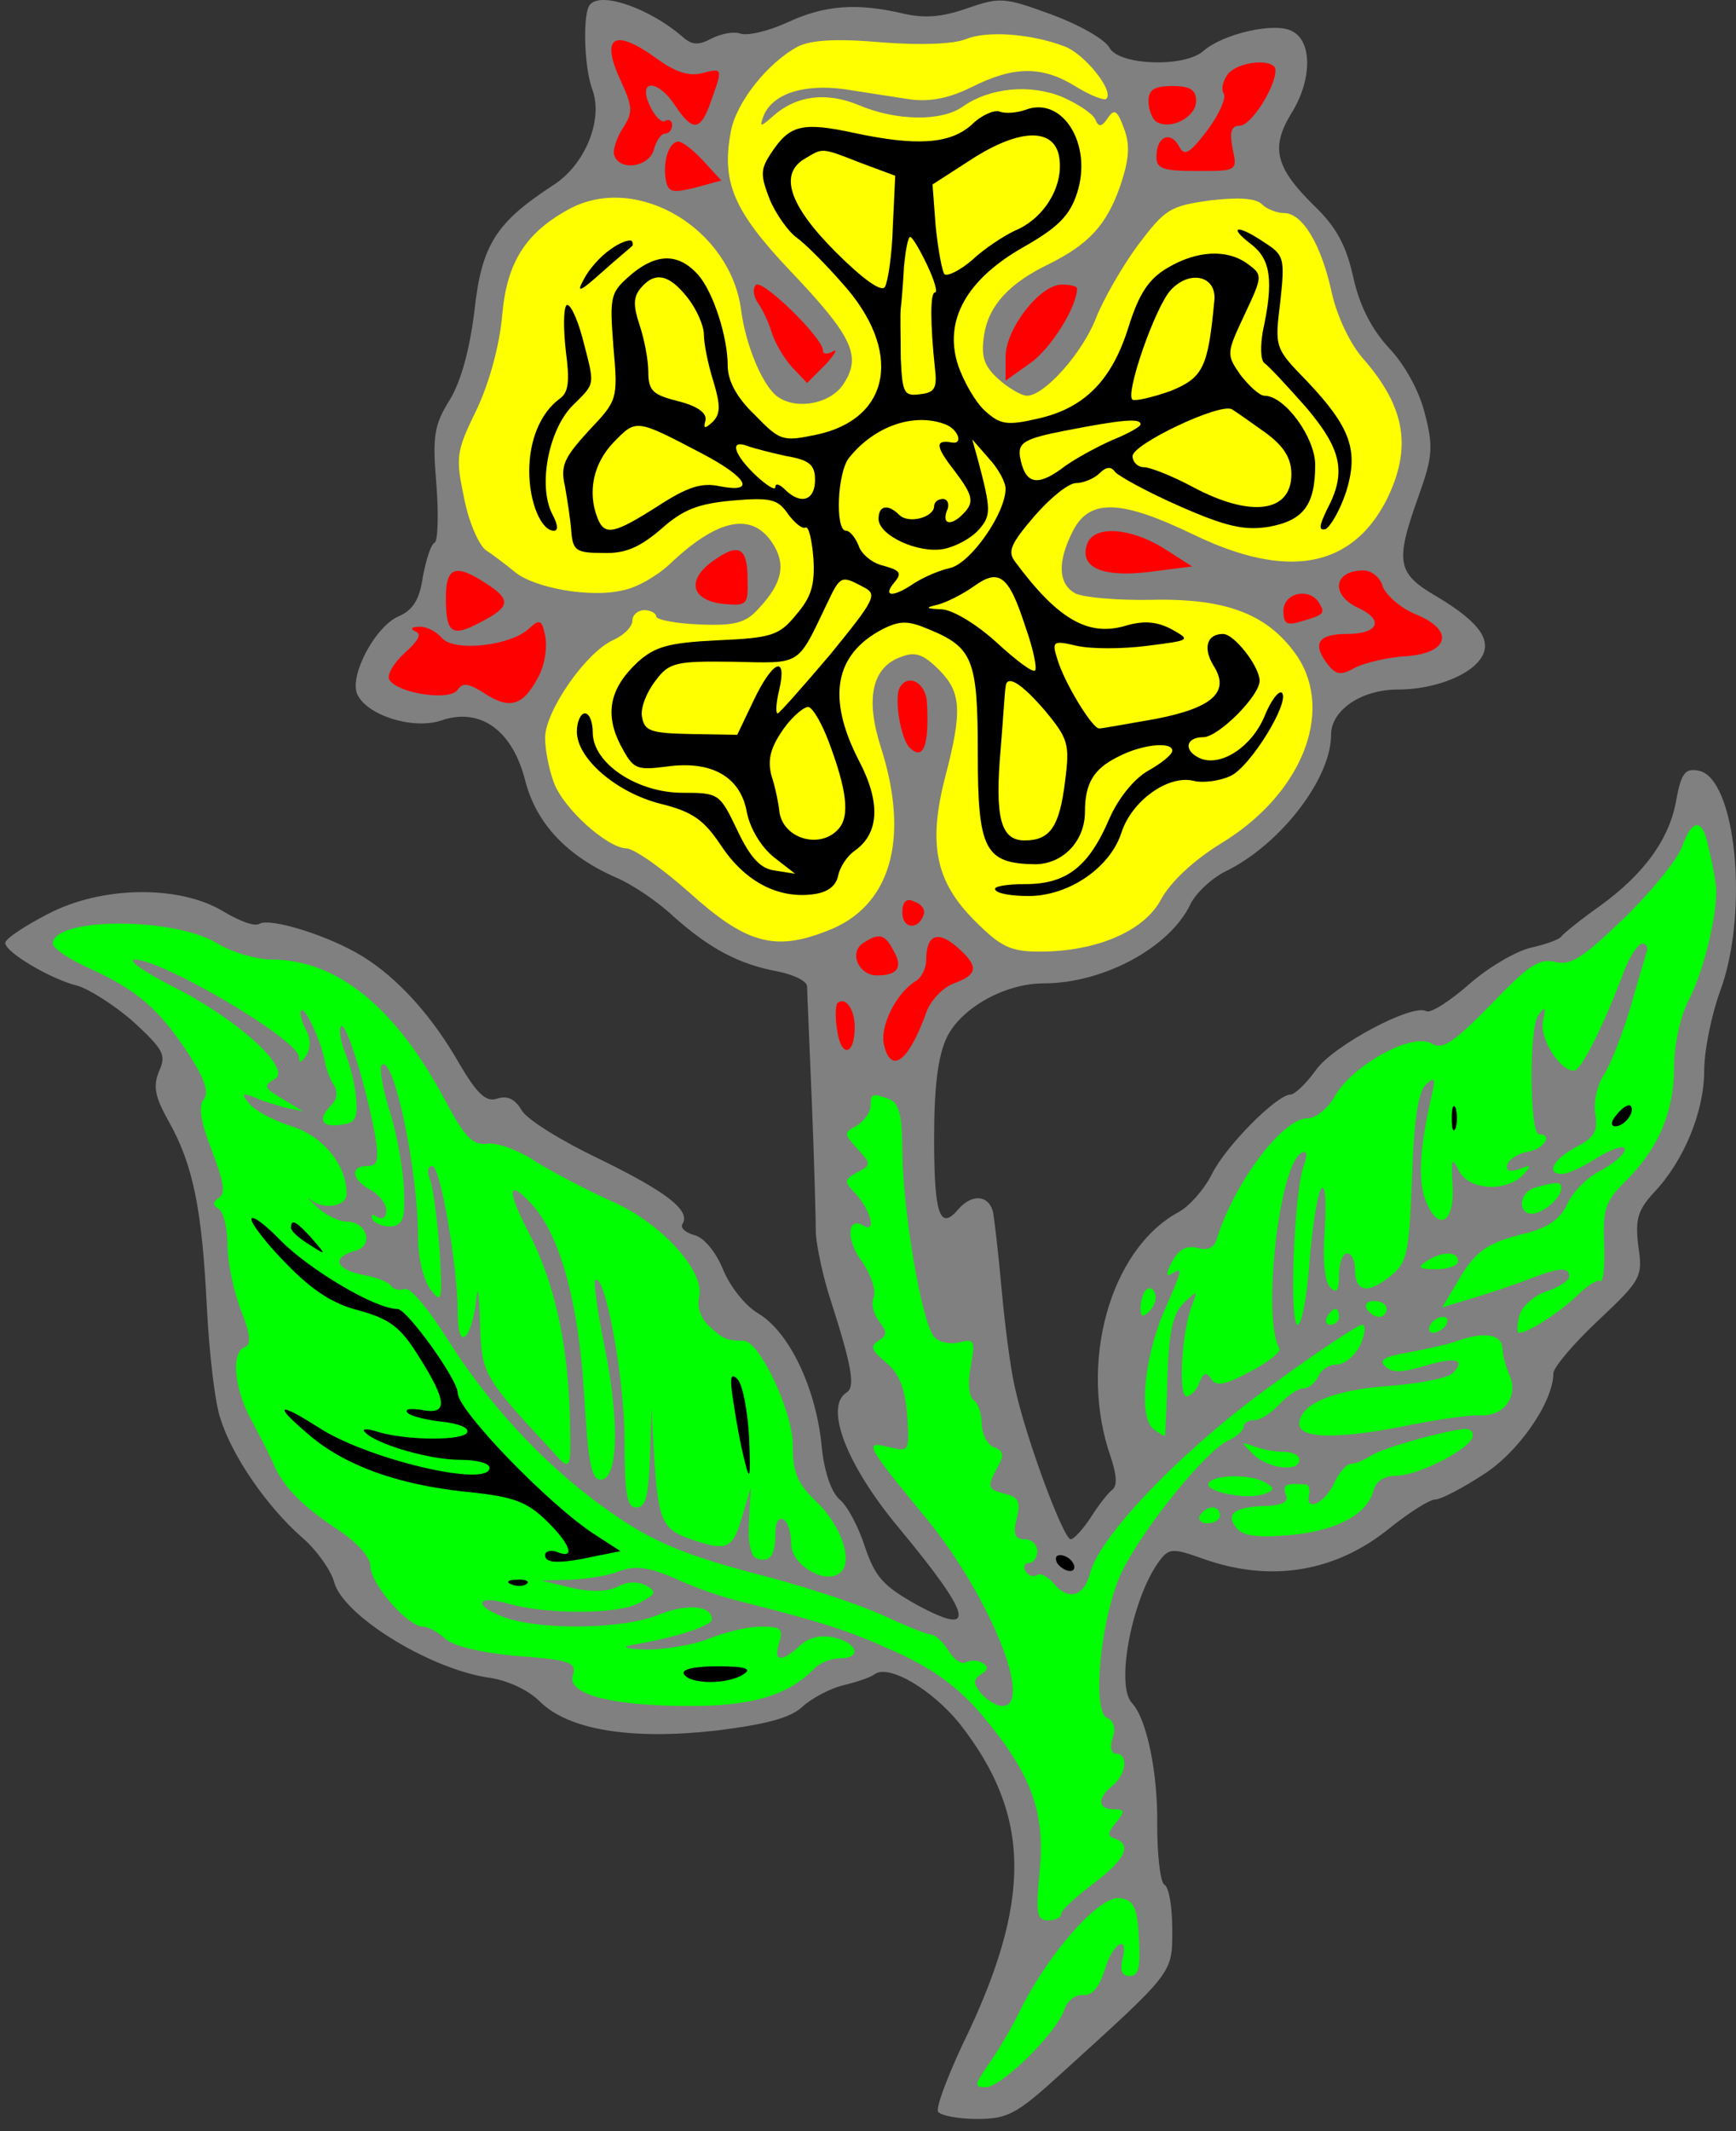 <?xml version="1.0" encoding="UTF-8" standalone="no"?>
<svg
   version="1.1"
   viewBox="38 63 286 351"
   width="286"
   height="351"
   id="svg196"
   xmlns="http://www.w3.org/2000/svg"
   xmlns:svg="http://www.w3.org/2000/svg"
   xmlns:rdf="http://www.w3.org/1999/02/22-rdf-syntax-ns#"
   xmlns:cc="http://creativecommons.org/ns#"
   xmlns:dc="http://purl.org/dc/elements/1.1/">
  <rect x="38" y="63" width="286" height="351" fill="#333333" stroke="none"/>
  <defs
     id="defs5">
    <clipPath
       id="artboard_clip_path">
      <path
         d="M 38 63 L 324 63 L 324 414 L 38 414 Z"
         id="path2" />
    </clipPath>
  </defs>
  <g
     id="Rose_Slipped___Leaved_(1)"
     stroke-dasharray="none">
    <title
       id="title9">Rose Slipped &amp; Leaved (1)</title>
    <g
       id="Rose_Slipped___Leaved_(1): Layer 2"
       clip-path="url(#artboard_clip_path)">
      <title
         id="title11">Layer 2</title>
      <g
         id="Group_430">
        <g
           id="Graphic_490">
          <path
             d="M 81.374 415.919 C 81.766 416.573 81.504 417.227 80.85 417.227 C 80.066 417.227 79.412 416.573 79.412 415.919 C 79.412 415.134 79.673 414.611 79.935 414.611 C 80.327 414.611 80.981 415.134 81.374 415.919 Z"
             id="path13" />
        </g>
        <g
           id="outline-1">
          <g
             id="Graphic_489"
             style="fill:#808080">
            <path
               d="M 135.26 63.697 C 133.952 64.874 134.213 73.898 135.521 77.561 C 137.483 82.531 134.475 90.117 129.113 93.517 C 119.696 99.664 117.341 103.327 116.164 114.182 C 115.379 120.591 113.941 125.823 112.11 128.831 C 109.494 133.016 109.232 134.847 109.886 142.695 C 110.279 147.665 110.148 151.981 109.625 152.373 C 108.971 152.635 108.186 155.251 107.663 157.998 C 107.14 161.66 106.093 163.491 103.608 164.537 C 99.815 166.237 95.63 174.085 96.807 177.224 C 98.246 180.755 105.962 183.24 110.671 181.671 C 117.08 179.447 122.442 183.24 124.535 191.611 C 126.366 198.674 131.467 204.036 139.576 207.568 C 142.061 208.614 146.377 211.491 148.993 213.976 C 154.879 219.208 159.718 221.824 166.127 223.001 C 168.742 223.524 170.966 224.571 170.966 225.486 C 170.966 226.271 171.358 234.903 171.751 244.582 C 172.143 254.26 172.405 263.939 172.405 266.162 C 172.535 268.255 173.582 273.356 174.89 277.28 C 178.29 287.874 178.944 291.405 177.506 292.321 C 173.713 294.675 177.506 304.354 186.007 314.555 C 198.171 329.204 199.086 332.736 189.146 327.373 C 183.522 324.234 182.214 322.795 180.514 317.825 C 179.467 314.555 177.636 311.024 176.328 309.978 C 174.89 308.67 173.713 305.269 173.32 300.691 C 172.274 291.274 167.958 282.381 162.988 279.372 C 160.764 278.064 158.279 274.925 157.102 272.048 C 155.925 269.171 153.963 266.816 152.393 266.424 C 150.955 266.032 150.039 265.247 150.432 264.593 C 151.87 262.369 147.685 259.23 136.698 253.868 C 130.42 250.86 124.666 247.328 123.881 245.759 C 122.835 244.059 121.657 243.405 119.957 243.928 C 118.126 244.582 116.687 243.274 113.81 238.435 C 109.232 230.325 103.477 224.047 97.722 220.516 C 92.229 217.115 82.551 214.107 80.72 215.154 C 79.935 215.677 77.319 214.63 74.703 213.061 C 67.51 208.745 54.692 208.876 45.798 213.584 C 42.005 215.546 38.866 217.639 38.866 218.293 C 38.866 219.862 46.452 224.309 50.768 225.355 C 52.599 225.879 56.785 228.494 59.924 231.241 C 64.894 235.819 65.417 236.734 64.24 239.35 C 63.193 241.835 63.455 243.535 65.809 247.721 C 69.864 254.914 71.303 262.369 72.087 278.457 C 72.48 285.912 73.395 294.021 74.311 296.637 C 76.273 302.915 82.027 311.155 87.652 316.125 C 90.137 318.218 92.491 321.618 93.014 323.449 C 94.322 328.942 108.447 337.706 118.257 339.275 C 121.527 339.667 125.058 341.368 126.889 343.199 C 131.598 347.907 141.799 349.608 155.925 348.038 C 164.296 346.992 168.219 345.945 170.181 344.114 C 171.751 342.676 174.759 341.106 176.852 340.583 C 179.075 340.06 181.429 339.275 182.083 338.752 C 184.438 337.052 191.5 341.237 196.078 346.861 C 207.98 362.033 208.111 376.158 196.47 399.962 C 193.985 405.325 192.154 410.164 192.547 410.818 C 193.07 411.472 195.947 411.995 198.955 411.995 C 204.056 411.995 205.495 411.211 212.95 404.409 C 231.392 387.668 231.13 388.06 231.13 380.867 C 231.13 377.205 230.607 373.804 229.822 373.412 C 229.168 373.019 228.645 368.572 228.645 363.602 C 228.776 355.101 226.945 346.076 224.46 343.46 C 221.713 340.452 224.591 325.934 229.038 320.049 C 230.607 317.956 231.261 317.956 236.362 319.787 C 247.479 323.711 258.204 321.88 267.098 314.555 C 270.237 312.07 273.507 309.978 274.422 309.978 C 275.338 309.978 278.869 308.147 282.27 305.923 C 288.155 302.261 293.91 293.89 293.91 289.182 C 293.91 288.266 297.18 284.342 301.235 280.55 C 308.297 273.879 308.69 273.356 307.905 268.255 C 307.382 263.808 307.774 262.369 310.521 259.361 C 315.36 254.26 318.761 246.151 318.761 239.35 C 318.761 236.08 319.938 230.195 321.377 226.271 C 326.216 213.192 323.992 190.826 317.714 189.911 C 315.622 189.518 314.968 190.434 314.183 194.619 C 313.137 201.028 308.951 206.914 301.496 212.276 C 298.357 214.5 295.611 216.723 295.218 217.246 C 294.826 217.769 292.602 218.554 290.248 219.077 C 287.894 219.601 283.316 222.216 280.046 225.094 C 276.777 227.971 273.638 229.933 272.984 229.541 C 270.76 228.233 257.681 235.165 254.804 239.219 C 253.234 241.443 251.272 243.274 250.618 243.274 C 248.395 243.274 240.024 251.645 237.67 256.353 C 236.362 258.969 233.877 261.716 232.177 262.631 C 220.798 268.778 215.566 287.743 221.059 303.176 C 221.975 306.054 222.106 307.754 221.19 308.408 C 220.536 308.931 218.967 310.893 217.659 312.986 C 216.351 314.948 214.912 316.517 214.389 316.517 C 213.212 316.517 207.065 300.038 205.233 291.667 C 204.449 288.397 203.533 281.073 203.01 275.318 C 202.487 269.563 201.833 263.808 201.571 262.5 C 200.786 259.754 198.04 259.623 195.816 262.239 C 192.808 265.77 191.893 262.893 191.893 250.467 C 191.893 241.835 192.547 236.865 193.985 233.857 C 196.34 229.018 203.533 224.963 209.942 224.963 C 219.751 224.963 230.738 219.077 234.138 211.884 C 235.054 210.053 237.67 207.568 240.155 206.391 C 249.049 201.944 257.289 191.219 257.289 184.025 C 257.289 179.971 262.259 176.57 268.275 176.57 C 273.899 176.57 279.654 174.477 281.747 171.731 C 284.101 168.722 281.877 165.583 274.945 161.398 C 268.144 157.474 267.752 155.774 271.676 144.788 C 274.03 138.248 274.161 136.548 272.722 131.054 C 271.806 127.392 269.452 123.076 266.836 120.329 C 263.959 117.19 261.997 113.398 260.951 108.689 C 259.774 103.327 258.073 100.318 254.542 96.918 C 248.133 90.64 247.348 87.37 250.618 81.877 C 254.15 76.383 254.28 69.844 250.88 68.144 C 248.133 66.574 239.501 68.536 236.231 71.413 C 233.092 74.16 222.367 73.768 220.798 70.89 C 220.013 69.451 215.828 67.097 211.25 65.397 C 203.402 62.519 202.748 62.519 197.386 64.351 C 193.331 65.789 190.454 66.051 186.923 65.266 C 179.206 63.435 173.843 63.827 167.696 66.705 C 164.557 68.144 161.157 68.928 159.979 68.536 C 158.933 68.144 156.84 68.536 155.271 69.321 C 153.047 70.498 152.001 70.498 150.301 68.928 C 145.069 64.481 137.222 61.604 135.26 63.697 Z"
               id="path16" />
          </g>
        </g>
        <g
           id="Graphic_488"
           style="fill:#ffff00">
          <path
             d="M 213.343 70.629 C 216.612 71.806 221.582 77.953 220.274 79.261 C 220.013 79.653 217.659 78.738 215.304 77.299 C 209.68 73.768 204.972 73.898 198.171 77.299 C 194.508 79.13 191.369 79.784 188.1 79.392 C 185.484 78.999 180.514 78.214 177.113 77.691 C 170.312 76.776 165.211 78.476 163.772 82.138 C 163.118 83.969 163.249 83.969 165.342 82.138 C 169.135 78.738 174.105 78.084 179.467 80.307 C 185.615 82.923 193.07 83.054 196.601 80.569 C 201.048 77.43 207.718 76.776 213.081 78.999 C 215.697 80.176 218.051 81.746 218.443 82.661 C 218.967 83.969 219.49 83.969 220.536 82.4 C 221.582 80.83 222.106 81.223 223.152 84.1 C 224.198 86.847 224.067 89.201 222.498 93.779 C 220.274 100.057 217.397 103.196 210.857 106.466 C 204.318 109.605 200.917 113.267 200.133 118.106 C 199.609 121.637 200.002 123.207 202.487 125.43 C 204.056 126.869 206.28 128.177 207.195 128.177 C 210.073 128.177 216.351 121.114 218.574 115.359 C 219.751 112.351 222.89 106.858 225.506 103.327 C 229.953 97.441 230.738 96.918 237.408 96.002 C 241.986 95.479 244.863 95.61 245.91 96.656 C 246.694 97.441 248.395 98.095 249.572 98.095 C 252.58 98.095 255.719 103.327 257.419 111.305 C 258.335 115.229 260.428 119.676 262.651 122.161 C 269.583 130.139 270.629 136.809 266.444 145.311 C 260.689 156.559 250.095 158.521 234.662 151.066 C 222.76 145.311 217.528 145.049 214.781 150.412 C 212.165 155.512 212.296 159.175 215.174 160.744 C 216.482 161.398 222.236 161.921 227.86 161.791 C 240.286 161.529 247.087 164.276 251.795 171.208 C 257.812 180.494 252.319 193.965 239.108 201.944 C 234.662 204.69 230.869 208.222 229.299 211.099 C 226.553 216.331 218.705 219.731 209.288 219.731 C 204.449 219.731 202.879 218.947 198.563 214.63 C 192.154 208.222 190.846 202.074 193.724 190.957 C 196.601 179.971 196.34 176.962 192.677 173.3 C 190.062 170.684 188.754 170.292 186.399 171.208 C 181.691 172.908 180.514 178.009 183.13 186.118 C 187.969 201.29 184.699 212.407 174.236 216.331 C 165.603 219.731 160.895 218.423 151.478 209.922 C 147.031 205.998 142.453 202.728 141.145 202.728 C 138.006 202.598 130.813 196.189 129.243 191.873 C 128.459 189.78 127.805 186.51 127.805 184.548 C 127.805 180.101 134.475 170.554 138.922 168.461 C 140.753 167.676 142.192 166.237 142.192 165.191 C 142.192 164.276 143.107 163.491 144.154 163.491 C 145.2 163.491 146.115 164.014 146.115 164.537 C 146.115 165.06 149.385 165.714 153.178 165.845 C 159.064 166.107 160.895 165.583 162.988 163.229 C 166.911 159.044 167.565 155.905 165.211 152.373 C 161.811 147.273 156.186 148.45 148.339 155.905 C 146.246 157.867 142.846 159.829 140.622 160.221 C 135.26 161.529 125.974 159.829 122.835 157.213 C 121.396 156.036 119.172 154.335 118.126 153.681 C 116.949 152.897 115.249 149.104 114.464 145.049 C 113.025 138.248 113.156 137.332 116.557 130.4 C 118.649 125.954 120.349 119.676 120.742 114.836 C 121.527 106.073 124.666 101.234 131.99 97.31 C 143.107 91.555 158.41 100.711 160.11 114.182 C 160.895 120.068 163.772 126.869 166.257 128.439 C 169.396 130.531 174.89 129.485 176.982 126.215 C 179.991 121.637 178.421 118.368 168.219 107.643 C 158.802 97.702 156.84 92.994 158.41 84.623 C 159.325 79.784 164.557 73.244 169.527 70.629 C 171.751 69.582 175.805 69.321 183.26 69.975 C 189.8 70.498 195.162 70.236 197.124 69.451 C 200.525 68.013 207.849 68.536 213.343 70.629 Z"
             id="path19" />
        </g>
        <g
           id="barbed">
          <g
             id="Graphic_487"
             style="fill:#ff0000">
            <path
               d="M 146.115 72.59 C 149.124 74.814 151.478 75.599 153.571 75.075 C 157.102 74.16 157.102 74.16 155.14 79.653 C 153.44 84.623 152.132 84.754 149.255 80.438 C 146.377 75.991 142.976 75.991 145.069 80.438 C 145.854 82.138 147.031 83.315 147.554 82.923 C 148.208 82.531 148.731 82.923 148.731 83.577 C 148.731 84.362 148.208 85.016 147.554 85.016 C 146.9 85.016 146.115 86.193 145.723 87.632 C 144.938 90.509 140.099 91.294 139.184 88.547 C 138.922 87.762 139.576 85.67 140.622 84.1 C 142.323 81.484 142.192 80.569 140.361 76.514 C 136.829 69.059 139.053 67.49 146.115 72.59 Z"
               id="path22" />
          </g>
          <g
             id="Graphic_486"
             style="fill:#ff0000">
            <path
               d="M 248.133 74.552 C 248.133 77.43 244.079 83.708 242.248 83.708 C 240.809 83.708 240.547 84.754 241.07 87.501 C 241.855 91.163 241.855 91.163 235.185 91.163 C 229.561 91.163 228.514 90.771 228.514 88.809 C 228.514 85.539 230.738 84.493 232.177 86.978 C 233.092 88.809 233.877 88.416 236.885 84.493 C 238.847 81.877 240.024 79.13 239.632 78.476 C 239.108 77.691 239.501 76.253 240.286 75.206 C 242.117 72.983 248.133 72.59 248.133 74.552 Z"
               id="path25" />
          </g>
          <g
             id="Graphic_485"
             style="fill:#ff0000">
            <path
               d="M 235.054 79.653 C 235.054 82.269 230.869 84.493 228.514 83.054 C 227.86 82.661 227.206 81.092 227.206 79.653 C 227.206 77.822 228.122 77.168 231.13 77.168 C 234.138 77.168 235.054 77.822 235.054 79.653 Z"
               id="path28" />
          </g>
          <g
             id="Graphic_484"
             style="fill:#ff0000">
            <path
               d="M 153.832 89.463 L 156.84 92.732 L 152.524 93.91 C 148.731 94.825 148.077 94.694 147.685 92.602 C 147.162 89.593 148.208 86.324 149.778 86.324 C 150.432 86.324 152.263 87.762 153.832 89.463 Z"
               id="path31" />
          </g>
          <g
             id="Graphic_483"
             style="fill:#ff0000">
            <path
               d="M 173.582 120.722 C 173.582 121.376 174.367 121.376 175.282 120.853 C 176.067 120.329 175.544 121.376 173.974 123.076 L 170.966 126.084 L 168.481 123.468 C 167.173 122.03 165.603 119.414 165.08 117.583 C 164.557 115.883 163.511 113.79 162.857 112.874 C 162.203 111.959 161.941 110.651 162.464 109.997 C 163.249 108.558 173.582 118.629 173.582 120.722 Z"
               id="path34" />
          </g>
          <g
             id="Graphic_482"
             style="fill:#ff0000">
            <path
               d="M 215.435 110.52 C 215.435 113.528 211.119 120.46 207.718 122.815 L 203.664 125.692 L 203.664 121.768 C 203.664 117.19 209.288 109.866 212.95 109.866 C 214.258 109.866 215.435 110.128 215.435 110.52 Z"
               id="path37" />
          </g>
          <g
             id="Graphic_481"
             style="fill:#ff0000">
            <path
               d="M 229.691 153.289 L 234.4 156.297 L 227.206 157.213 C 219.49 158.128 215.697 156.428 217.135 152.504 C 218.313 149.496 224.198 149.888 229.691 153.289 Z"
               
               id="path40" />
          </g>
          <g
             id="Graphic_480"
             style="fill:#ff0000">
            <path
               d="M 161.157 158.39 C 161.287 162.706 161.026 162.837 156.971 162.444 C 151.74 161.791 151.086 158.39 155.663 155.251 C 159.718 152.373 161.157 153.158 161.157 158.39 Z"
               
               id="path43" />
          </g>
          <g
             id="Graphic_479"
             style="fill:#ff0000">
            <path
               d="M 117.995 159.044 C 122.311 161.791 122.05 162.968 117.21 165.453 C 112.371 168.069 111.456 167.284 111.456 161.398 C 111.456 156.428 113.025 155.774 117.995 159.044 Z"
               
               id="path46" />
          </g>
          <g
             id="Graphic_478"
             style="fill:#ff0000">
            <path
               d="M 265.79 159.567 C 266.313 161.006 268.667 163.098 271.153 164.145 C 277.692 166.761 276.777 170.554 269.714 171.077 C 266.836 171.208 263.043 172.123 261.343 172.908 C 258.858 174.347 258.073 174.216 256.504 172.123 C 254.15 168.853 255.327 167.415 259.904 167.415 C 265.005 167.415 266.052 165.191 261.997 163.229 C 257.158 161.137 257.55 156.951 262.651 156.951 C 263.959 156.951 265.398 158.128 265.79 159.567 Z"
               
               id="path49" />
          </g>
          <g
             id="Graphic_477"
             style="fill:#ff0000">
            <path
               d="M 255.327 162.314 C 256.373 164.014 256.111 164.276 252.449 165.322 C 249.964 166.107 249.441 165.714 249.441 163.622 C 249.441 160.613 253.757 159.698 255.327 162.314 Z"
               
               id="path52" />
          </g>
          <g
             id="Graphic_476"
             style="fill:#ff0000">
            <path
               d="M 126.758 174.347 C 124.273 179.186 122.05 179.971 117.864 177.224 C 115.249 175.524 114.202 175.393 113.418 176.57 C 112.24 178.532 103.608 177.224 102.169 175 C 101.646 174.216 102.823 172.254 104.654 170.554 C 106.878 168.592 107.532 167.415 106.486 167.022 C 105.57 166.63 105.701 166.237 107.009 166.237 C 108.186 166.107 109.886 167.022 110.802 168.069 C 112.764 170.423 122.181 169.376 125.189 166.499 C 126.889 164.929 127.281 165.06 127.805 167.676 C 128.197 169.376 127.805 172.385 126.758 174.347 Z"
               
               id="path55" />
          </g>
          <g
             id="Graphic_475"
             style="fill:#ff0000">
            <path
               d="M 190.716 178.793 C 191.108 185.987 190.062 188.341 187.838 186.118 C 186.399 184.679 185.222 177.878 186.269 176.178 C 187.707 173.823 190.585 175.524 190.716 178.793 Z"
               
               id="path58" />
          </g>
          <g
             id="Graphic_473"
             style="fill:#ff0000">
            <path
               d="M 190.192 213.584 C 189.408 216.2 186.661 216.069 186.661 213.322 C 186.661 211.491 187.315 210.837 188.623 211.491 C 189.8 211.884 190.454 212.799 190.192 213.584 Z"
               
               id="path64" />
          </g>
          <g
             id="Graphic_471"
             style="fill:#ff0000">
            <path
               d="M 185.222 219.601 C 186.792 222.347 185.876 223.655 182.476 223.655 C 179.467 223.655 177.767 219.862 180.252 218.293 C 182.868 216.592 183.784 216.854 185.222 219.601 Z"
               
               id="path70" />
          </g>
          <g
             id="Graphic_470"
             style="fill:#ff0000">
            <path
               d="M 196.078 219.339 C 199.217 222.216 199.086 223.524 195.162 224.963 C 193.331 225.617 191.239 227.84 190.585 229.802 C 187.707 237.781 184.83 240.004 183.653 235.165 C 182.868 232.157 185.615 226.532 188.884 224.571 C 189.8 224.047 190.585 222.478 190.585 221.17 C 190.585 216.854 192.547 216.069 196.078 219.339 Z"
               
               id="path73" />
          </g>
          <g
             id="Graphic_469"
             style="fill:#ff0000">
            <path
               d="M 178.813 232.157 C 178.813 236.865 176.59 237.257 175.936 232.81 C 175.544 230.587 175.674 228.625 175.936 228.233 C 177.244 227.056 178.813 229.148 178.813 232.157 Z"
               
               id="path76" />
          </g>
        </g>
        <g
           id="Graphic_457">
          <path
             d="M 214.781 320.441 C 215.174 321.095 215.043 321.749 214.258 321.749 C 213.604 321.749 212.558 321.095 212.165 320.441 C 211.773 319.656 211.904 319.133 212.689 319.133 C 213.343 319.133 214.389 319.656 214.781 320.441 Z"
             
             id="path112" />
        </g>
        <g
           id="outline-3">
          <g
             id="Graphic_455"
             style="fill:#808080">
            <path
               d="M 206.934 81.092 C 205.495 81.615 203.533 81.746 202.618 81.353 C 201.702 81.092 199.609 82.007 198.04 83.577 C 194.508 86.716 189.015 87.108 178.683 84.885 C 170.181 83.054 168.089 83.577 165.08 88.155 C 163.249 90.901 163.249 91.817 164.819 95.871 C 165.865 98.356 167.958 101.234 169.266 102.149 C 170.704 103.196 173.974 106.466 176.721 109.605 C 186.792 120.722 184.83 131.97 172.535 134.586 C 166.911 135.763 166.519 135.632 162.334 131.316 C 159.325 128.439 157.887 125.692 157.887 123.207 C 157.887 118.498 155.532 111.174 153.047 108.297 C 149.908 104.765 146.377 104.634 142.192 108.035 C 138.53 111.174 138.399 111.566 139.053 120.068 C 139.837 128.831 139.707 128.962 134.998 133.932 C 130.944 138.379 130.29 139.687 131.074 143.087 C 131.467 145.311 131.99 148.711 132.121 150.542 C 132.382 153.681 132.906 154.074 137.352 154.074 C 141.015 154.205 143.369 153.158 146.9 150.15 C 150.562 146.88 153.047 145.965 158.672 145.442 C 164.95 144.918 166.127 145.18 167.827 147.665 C 169.004 149.234 170.181 150.15 170.704 149.888 C 171.228 149.627 171.751 151.85 172.012 154.989 C 172.274 159.436 171.62 161.398 169.135 164.276 C 166.388 167.676 165.08 168.069 156.186 168.461 C 148.077 168.853 145.854 169.507 142.976 172.123 C 138.399 176.439 137.614 180.625 140.23 185.725 C 142.323 189.649 142.715 189.911 147.816 189.257 C 155.271 188.21 159.979 190.957 161.026 196.712 C 161.549 199.459 163.38 202.467 165.473 204.167 L 169.004 206.914 L 165.734 206.391 C 163.38 206.129 161.68 204.429 159.456 199.72 C 156.579 193.704 156.448 193.573 150.432 193.573 C 142.976 193.573 135.652 188.734 135.652 183.633 C 135.652 181.932 135.129 180.494 134.344 180.494 C 133.69 180.494 133.036 181.802 133.036 183.502 C 133.036 187.949 139.576 193.573 146.9 195.404 C 152.132 196.712 153.963 198.02 156.84 202.336 C 160.764 208.222 166.127 210.968 171.751 210.314 C 174.236 210.053 175.674 209.006 176.067 207.306 C 176.328 205.867 177.506 204.036 178.813 203.121 C 182.868 200.243 183.13 195.142 179.467 188.21 C 174.236 178.009 175.413 170.815 183.391 166.63 C 186.269 165.191 187.577 165.191 190.977 166.63 C 198.301 169.638 199.086 171.6 199.086 187.164 C 199.086 202.99 200.263 205.213 208.503 205.344 C 213.081 205.344 216.743 201.551 216.743 196.712 C 216.743 192.003 218.182 189.649 222.106 187.687 C 226.029 185.595 231.13 185.071 231.13 186.641 C 231.13 187.295 229.299 188.734 227.206 189.911 C 224.852 191.219 222.236 194.488 220.798 197.758 C 217.397 205.737 213.735 208.614 206.934 208.614 C 203.795 208.614 201.571 209.006 201.964 209.53 C 202.225 210.184 204.71 210.576 207.457 210.576 C 214.127 210.576 220.928 205.867 222.76 200.113 C 224.46 194.881 230.476 190.565 234.662 191.611 C 236.231 192.003 238.978 191.611 240.678 190.826 C 243.948 189.388 250.618 178.532 249.179 177.093 C 248.656 176.701 247.348 178.401 246.302 181.017 C 244.209 185.987 239.239 189.257 235.839 187.949 C 232.961 186.772 233.223 184.417 236.231 184.417 C 238.716 184.417 245.517 177.616 245.517 175.131 C 245.517 172.777 241.332 167.415 239.501 167.415 C 236.885 167.415 236.1 169.638 237.931 172.646 C 240.678 176.962 237.801 179.578 228.384 181.409 C 223.806 182.194 219.621 182.979 219.097 182.979 C 218.051 183.11 213.343 175.524 212.165 171.469 C 211.25 168.592 211.511 168.461 215.435 169.376 C 217.789 169.9 222.89 169.9 226.945 169.376 C 234.138 168.461 234.269 168.461 230.999 166.63 C 228.514 165.322 226.291 165.191 223.283 166.107 C 217.266 167.807 212.296 165.06 205.233 155.512 C 203.925 153.812 204.579 152.504 208.372 148.057 C 210.988 145.049 213.996 142.564 215.304 142.564 C 216.482 142.564 218.313 141.779 219.097 140.995 C 220.274 139.817 221.059 139.817 221.713 140.733 C 222.236 141.387 226.945 144.003 232.307 146.357 C 240.024 149.758 243.032 150.412 247.087 149.758 C 252.711 148.711 254.673 146.226 254.673 139.556 C 254.673 135.109 249.703 128.177 246.302 128.177 C 245.517 128.177 243.817 126.607 242.378 124.776 C 240.024 121.376 240.024 121.245 243.032 114.836 C 246.04 108.427 246.04 108.297 243.555 106.466 C 240.155 103.981 235.185 104.242 230.345 107.12 C 227.206 108.951 225.637 111.436 223.937 116.798 C 221.19 125.692 216.612 130.27 208.896 131.97 C 203.795 133.147 202.748 132.886 200.263 130.662 C 198.694 129.223 196.732 125.823 195.816 123.076 C 193.462 115.752 197.255 108.951 206.803 103.588 C 212.296 100.449 214.258 98.487 215.435 94.825 C 218.051 86.847 213.081 78.738 206.934 81.092 Z"
               fill="black"
               id="path118" />
          </g>
        </g>
        <g
           id="Graphic_454"
           style="fill:#ffff00">
          <path
             d="M 212.558 89.332 C 213.081 93.91 209.942 99.01 205.233 100.972 C 203.272 101.888 200.133 103.981 198.171 105.812 C 196.209 107.512 194.116 108.558 193.593 108.166 C 193.201 107.643 192.547 104.111 192.154 100.318 L 191.631 93.386 L 197.909 89.332 C 206.149 83.969 212.035 83.969 212.558 89.332 Z"
             
             id="path121" />
        </g>
        <g
           id="Graphic_453"
           style="fill:#ffff00">
          <path
             d="M 179.86 89.855 L 185.484 91.948 L 185.091 100.318 C 184.961 104.896 184.307 109.343 183.784 110.258 C 183.26 111.174 180.252 109.081 175.674 104.504 C 167.958 96.787 166.257 91.555 170.704 89.07 C 173.582 87.37 173.189 87.239 179.86 89.855 Z"
             
             id="path124" />
        </g>
        <g
           id="Graphic_452"
           style="fill:#ffff00">
          <path
             d="M 190.716 106.596 C 191.893 109.081 192.547 111.174 192.023 111.174 C 191.239 111.174 191.239 116.275 192.023 123.599 C 192.416 126.869 192.023 127.654 189.669 127.915 C 186.923 128.308 186.661 127.785 186.399 122.03 C 186.399 118.629 186.269 114.836 186.399 113.79 C 186.53 112.744 186.792 109.605 186.923 106.989 C 187.184 104.242 187.577 102.019 187.969 102.019 C 188.361 102.149 189.538 104.111 190.716 106.596 Z"
             
             id="path127" />
        </g>
        <g
           id="Graphic_451"
           style="fill:#ffff00">
          <path
             d="M 151.216 111.959 C 152.786 113.921 153.963 116.667 153.963 118.106 C 153.963 119.545 154.617 122.945 155.532 125.823 C 156.71 129.746 156.71 131.185 155.402 132.493 C 154.094 133.67 153.832 133.67 154.225 132.232 C 154.486 131.054 152.917 129.877 149.778 129.093 C 145.592 128.046 144.808 127.392 144.808 124.253 C 144.808 122.291 144.154 118.891 143.369 116.537 C 142.323 113.398 142.323 111.959 143.5 110.52 C 145.854 107.643 148.208 108.166 151.216 111.959 Z"
             
             id="path130" />
        </g>
        <g
           id="Graphic_450"
           style="fill:#ffff00">
          <path
             d="M 238.062 112.482 C 237.016 123.599 236.231 125.169 230.869 127.392 C 227.86 128.439 225.114 129.093 224.591 128.831 C 223.283 128.046 228.253 113.659 230.869 110.782 C 234.008 107.381 238.455 108.427 238.062 112.482 Z"
             
             id="path133" />
        </g>
        <g
           id="Graphic_449"
           style="fill:#ffff00">
          <path
             d="M 246.564 134.324 C 249.572 136.548 250.749 138.51 250.749 141.125 C 250.749 147.403 244.079 148.319 234.531 143.218 C 231.13 141.387 227.468 139.948 226.422 139.948 C 225.506 139.948 224.591 139.163 224.591 138.117 C 224.591 136.155 238.847 129.354 240.94 130.4 C 241.594 130.793 244.209 132.624 246.564 134.324 Z"
             
             id="path136" />
        </g>
        <g
           id="Graphic_448"
           style="fill:#ffff00">
          <path
             d="M 153.701 137.725 C 161.157 141.649 162.595 144.264 156.579 143.087 C 153.571 142.433 151.216 143.218 146.377 146.357 C 139.184 150.935 137.614 151.327 136.437 148.319 C 134.737 144.003 135.783 139.294 139.053 135.894 C 142.846 131.97 142.715 131.97 153.701 137.725 Z"
             
             id="path139" />
        </g>
        <g
           id="seeded">
          <g
             id="Graphic_447"
             style="fill:#ffff00">
            <path
               d="M 193.724 132.886 C 195.816 133.67 196.732 136.155 194.901 135.894 C 192.023 135.371 192.023 136.417 195.293 140.602 C 198.171 144.395 198.432 145.572 197.124 147.142 C 195.032 149.627 193.07 149.627 193.985 147.142 C 194.508 146.095 194.116 145.18 193.331 145.18 C 192.547 145.18 191.893 145.703 191.893 146.357 C 191.893 148.188 187.707 149.365 186.138 147.796 C 184.307 145.965 182.737 146.226 182.737 148.45 C 182.737 151.196 189.277 154.205 193.462 153.42 C 195.424 153.027 197.909 151.72 199.217 150.281 C 201.31 147.927 201.31 147.011 199.086 138.64 L 198.171 135.371 L 200.917 138.51 C 202.487 140.21 203.664 142.433 203.664 143.48 C 203.664 147.534 197.909 155.774 194.508 156.559 C 192.677 156.951 190.062 158.128 188.623 159.044 C 185.222 161.398 183.26 161.398 185.353 158.913 C 186.661 157.344 186.269 156.951 183.522 156.166 C 181.691 155.774 179.86 154.205 179.467 152.897 C 178.944 151.589 178.029 150.412 177.375 150.412 C 175.544 150.412 175.936 140.733 177.898 138.379 C 182.083 133.147 188.623 130.924 193.724 132.886 Z"
               
               id="path142" />
          </g>
        </g>
        <g
           id="Graphic_446"
           style="fill:#ffff00">
          <path
             d="M 225.899 132.886 C 225.899 133.278 223.806 134.455 221.19 135.501 C 218.574 136.678 214.65 138.771 212.689 140.341 C 208.634 143.218 206.803 142.564 206.018 138.117 C 205.757 135.894 206.803 135.24 213.473 133.932 C 222.89 132.101 225.899 131.839 225.899 132.886 Z"
             
             id="path145" />
        </g>
        <g
           id="Graphic_445"
           style="fill:#ffff00">
          <path
             d="M 167.565 138.117 C 171.358 138.771 172.274 139.556 172.274 142.041 C 172.274 145.442 169.92 146.226 167.304 143.61 C 166.388 142.695 165.734 142.564 165.734 143.218 C 165.734 143.872 164.296 142.956 162.464 141.256 C 158.933 137.856 158.148 135.371 161.026 136.417 C 162.072 136.809 165.08 137.594 167.565 138.117 Z"
             
             id="path148" />
        </g>
        <g
           id="Graphic_444"
           style="fill:#ffff00">
          <path
             d="M 206.934 166.237 C 208.242 169.9 208.896 173.169 208.503 173.431 C 208.111 173.823 205.364 171.731 202.225 168.853 C 198.955 165.845 195.032 163.491 193.201 163.36 C 190.454 163.229 190.323 163.098 192.547 162.575 C 193.985 162.183 196.601 160.875 198.432 159.567 C 202.618 156.559 204.187 157.736 206.934 166.237 Z"
             
             id="path151" />
        </g>
        <g
           id="Graphic_443"
           style="fill:#ffff00">
          <path
             d="M 180.252 159.698 C 182.606 160.875 182.214 161.66 174.759 170.815 C 170.312 176.047 166.388 180.494 166.127 180.494 C 165.734 180.494 165.865 178.663 166.388 176.57 C 167.696 170.815 165.342 171.731 162.203 178.27 L 159.456 184.025 L 151.74 183.894 C 145.069 183.764 144.154 183.371 143.761 181.017 C 143.5 179.578 144.546 176.962 145.985 175.131 C 148.208 172.123 149.255 171.861 158.802 171.992 C 170.181 172.254 169.266 172.777 174.236 162.444 C 176.459 157.736 176.59 157.736 180.252 159.698 Z"
             
             id="path154" />
        </g>
        <g
           id="Graphic_442"
           style="fill:#ffff00">
          <path
             d="M 210.203 180.101 C 213.996 184.679 214.258 185.595 213.473 191.611 C 212.558 199.197 210.988 201.42 206.803 201.42 C 202.879 201.42 201.833 197.758 202.879 186.118 C 203.272 181.279 203.533 176.832 203.664 176.178 C 203.795 173.954 206.28 175.524 210.203 180.101 Z"
             
             id="path157" />
        </g>
        <g
           id="Graphic_441"
           style="fill:#ffff00">
          <path
             d="M 174.497 185.071 C 177.506 193.05 178.029 197.366 176.198 199.459 C 173.189 202.99 166.911 201.159 166.388 196.581 C 166.257 195.273 165.734 192.657 165.08 190.696 C 164.426 188.08 164.95 186.118 167.042 183.11 C 168.612 180.886 170.574 179.317 171.228 179.447 C 172.012 179.709 173.451 182.325 174.497 185.071 Z"
             
             id="path160" />
        </g>
        <g
           id="outline-4"
           style="fill:#808080">
          <g
             id="Graphic_440">
            <path
               d="M 244.079 103.196 C 247.348 105.681 247.872 109.212 246.04 117.583 C 245.648 119.937 245.648 122.291 246.302 122.815 C 246.956 123.207 249.964 126.477 253.103 130.008 C 258.989 136.94 259.904 140.733 256.635 146.88 C 255.327 149.627 255.196 150.412 256.373 150.15 C 257.158 149.758 258.727 147.142 259.774 144.003 C 261.866 137.202 260.558 133.409 253.234 125.692 C 248.002 120.329 248.002 120.199 248.918 112.744 C 249.703 105.55 249.572 105.027 246.302 102.934 C 241.855 99.926 240.155 100.188 244.079 103.196 Z"
               fill="black"
               id="path163" />
          </g>
          <g
             id="Graphic_439">
            <path
               d="M 138.53 104.111 C 136.96 105.158 134.998 107.381 134.213 108.951 C 132.906 111.305 133.429 111.174 137.091 107.904 C 139.576 105.681 141.799 103.85 142.061 103.588 C 142.323 103.457 142.323 103.065 142.061 102.673 C 141.669 102.411 140.099 102.934 138.53 104.111 Z"
               fill="black"
               id="path166" />
          </g>
          <g
             id="Graphic_438">
            <path
               d="M 131.336 113.267 C 130.813 113.79 130.813 117.19 131.205 120.722 C 131.859 125.692 131.728 127.654 130.159 128.7 C 127.02 131.054 125.189 135.501 125.189 140.602 C 125.189 145.703 127.151 150.412 129.243 150.412 C 130.028 150.412 129.897 149.365 128.982 147.665 C 126.627 143.087 128.328 133.932 132.252 129.877 C 136.175 125.954 136.045 126.738 133.952 118.629 C 133.036 115.229 131.859 112.874 131.336 113.267 Z"
               fill="black"
               id="path169" />
          </g>
        </g>
        <g
           id="slipped"
           style="fill:#00ff00">
          <g
             id="Graphic_474">
            <path
               d="M 319.415 202.336 C 319.938 204.429 320.461 207.044 320.592 208.222 C 321.377 211.753 318.892 222.609 316.276 227.579 C 314.837 230.325 313.791 235.034 313.791 238.827 C 313.791 246.151 311.175 252.298 305.682 257.661 C 302.543 260.8 302.019 262.108 302.281 267.863 C 302.412 271.525 302.15 274.272 301.627 274.01 C 301.235 273.618 299.404 274.795 297.703 276.495 C 294.826 279.242 289.725 282.511 288.286 282.511 C 287.894 282.511 287.894 281.334 288.286 279.765 C 288.679 278.195 290.771 276.364 292.733 275.71 C 294.826 275.056 296.526 273.879 296.526 273.225 C 296.526 271.656 294.826 271.786 290.379 273.487 C 288.417 274.272 284.232 275.71 281.224 276.626 L 275.599 278.326 L 277.954 274.402 C 280.962 269.04 282.924 267.732 289.202 266.162 C 292.995 265.247 295.087 263.808 296.265 261.192 C 297.18 259.23 299.665 256.745 301.889 255.699 C 303.981 254.522 305.682 253.083 305.682 252.298 C 305.682 251.514 303.72 252.168 301.235 253.606 C 298.88 255.176 296.265 256.353 295.349 256.353 C 292.602 256.353 293.91 253.868 297.703 251.906 C 300.712 250.337 301.235 249.29 300.842 246.544 C 300.45 244.713 301.104 241.835 302.15 240.135 C 303.327 238.435 305.158 233.595 306.466 229.41 C 307.643 225.225 308.951 220.908 309.213 219.993 C 309.605 219.208 309.344 218.423 308.559 218.423 C 307.905 218.423 306.597 220.385 305.682 222.609 C 302.281 231.764 298.488 239.35 297.311 239.35 C 294.957 239.35 291.556 233.988 292.21 231.11 C 292.733 228.756 292.602 228.625 291.425 230.195 C 289.856 232.418 289.987 249.813 291.556 249.813 C 293.91 249.813 292.341 252.298 289.725 252.691 C 288.155 252.952 286.717 253.868 286.324 254.784 C 286.063 255.83 286.586 256.091 288.286 255.568 C 290.248 254.784 290.379 254.914 288.94 256.484 C 286.194 259.361 280.046 259.1 278.346 255.83 C 277.169 253.476 277.038 253.737 277.3 258.184 C 277.692 264.462 274.945 266.032 272.853 260.669 C 271.545 257.269 271.937 251.775 273.899 243.274 C 274.553 240.527 274.292 240.266 272.853 241.704 C 271.676 242.751 270.891 247.721 270.629 257.007 C 270.106 269.825 269.845 271.002 266.836 273.356 C 263.174 276.233 261.212 275.71 261.212 271.917 C 261.212 270.609 260.689 269.432 259.904 269.432 C 259.25 269.432 258.596 271.002 258.596 272.964 C 258.596 275.579 258.204 276.103 257.158 275.056 C 256.242 274.141 255.85 270.479 256.242 265.639 C 256.504 261.192 256.373 258.053 255.719 258.707 C 255.065 259.361 254.28 264.593 253.757 270.479 C 253.365 276.364 252.449 281.203 251.795 281.203 C 250.357 281.203 251.141 260.146 252.711 255.176 C 253.496 253.083 253.365 252.298 252.319 252.952 C 248.656 255.176 245.91 280.419 248.787 285.127 C 249.049 285.65 246.956 287.351 243.948 288.92 C 239.762 291.144 238.324 291.405 237.539 290.097 C 236.754 288.92 236.231 289.051 235.577 290.751 C 235.185 291.928 234.138 292.975 233.484 292.975 C 232.046 292.975 232.7 282.119 234.4 277.934 C 235.316 275.449 235.316 275.449 233.092 277.541 C 231.261 279.242 230.607 282.119 230.345 289.313 C 230.215 294.544 229.953 299.122 229.953 299.384 C 229.822 299.645 229.038 299.122 227.991 298.337 C 225.506 296.245 226.553 286.435 229.822 278.849 C 232.831 272.048 232.961 271.525 230.999 272.833 C 230.084 273.356 230.084 272.702 231.13 270.74 C 232.177 268.778 233.484 268.124 235.185 268.517 C 236.885 269.04 238.062 268.517 238.455 267.078 C 241.332 257.792 249.31 247.198 253.365 247.198 C 254.804 247.198 256.896 245.497 258.073 243.274 C 261.212 238.173 270.891 232.941 273.899 234.903 C 275.599 235.95 277.431 234.772 283.578 228.494 C 289.725 222.086 291.556 220.778 294.172 221.432 C 296.788 222.086 298.75 220.778 305.551 214.238 C 310.128 209.791 314.445 204.429 315.099 202.467 C 316.799 197.758 318.499 197.758 319.415 202.336 Z"
               
               id="path61" />
          </g>
          <g
             id="Graphic_472">
            <path
               d="M 73.657 218.293 C 76.142 219.862 80.327 221.039 82.681 221.039 C 93.537 221.039 103.216 228.887 111.456 244.451 C 114.595 250.337 115.903 251.645 118.257 251.383 C 119.826 251.121 123.489 252.429 126.366 254.391 C 129.374 256.222 134.867 259.1 138.66 260.8 C 146.9 264.331 154.225 272.44 153.178 276.626 C 152.786 278.326 153.44 280.157 154.879 281.465 C 157.102 283.558 157.756 283.819 160.503 283.819 C 163.118 283.819 168.742 295.721 168.612 301.215 C 168.612 305.531 169.396 307.362 172.405 310.239 C 176.459 314.032 178.552 319.918 176.59 321.88 C 174.236 324.234 168.35 320.833 168.35 317.302 C 168.35 315.471 167.827 313.64 167.042 313.248 C 166.257 312.855 165.734 313.771 165.734 315.602 C 165.734 319.264 164.819 320.441 162.595 319.656 C 161.68 319.264 161.157 316.779 161.418 313.509 L 161.68 308.016 L 160.241 312.855 C 158.672 318.218 157.756 318.61 151.478 316.387 C 147.031 314.817 146.377 313.248 145.723 302.13 L 145.331 294.937 L 145.069 303.046 C 144.808 309.455 144.415 311.286 142.846 311.286 C 141.276 311.286 140.884 309.193 140.884 299.907 C 140.884 289.967 137.614 272.31 136.045 273.879 C 135.783 274.141 136.437 279.111 137.614 284.866 C 140.099 297.16 139.837 306.708 136.96 306.708 C 135.391 306.708 134.867 303.7 134.213 292.321 C 133.298 277.541 130.29 266.555 125.712 261.454 C 121.527 256.876 121.396 258.969 125.32 266.424 C 129.374 274.533 131.467 283.95 131.859 295.591 C 132.121 305.531 132.121 305.531 128.851 301.869 C 117.472 289.574 117.341 289.313 117.08 280.811 C 116.949 275.71 116.687 274.402 116.426 277.28 C 115.641 283.819 113.418 285.52 113.418 279.503 C 113.418 271.525 110.54 255.045 109.232 255.045 C 108.447 255.045 108.317 256.091 108.84 257.269 C 109.363 258.577 110.017 263.677 110.409 268.778 C 110.932 277.28 110.802 277.803 108.971 275.449 C 107.793 273.879 106.878 270.348 106.878 266.947 C 106.878 255.699 102.823 236.473 100.862 238.435 C 100.469 238.827 100.992 241.966 102.039 245.497 C 103.216 248.898 104.262 254.653 104.524 258.184 C 104.785 263.416 104.524 264.593 102.693 264.985 C 101.385 265.116 99.946 264.593 99.423 263.939 C 99.03 263.023 99.292 262.893 100.077 263.416 C 100.992 263.939 101.646 263.547 101.646 262.369 C 101.646 261.323 100.469 259.754 99.03 258.969 C 95.891 257.269 95.63 255.045 98.507 255.045 C 100.208 255.045 100.469 254.13 99.815 250.075 C 98.376 242.097 94.976 231.11 94.191 232.026 C 93.799 232.418 94.06 234.38 94.845 236.342 C 95.63 238.304 96.545 241.704 96.676 243.928 C 96.938 247.198 96.545 247.982 94.191 248.244 C 90.921 248.767 90.267 247.328 92.622 244.974 C 93.537 244.059 93.668 242.751 93.014 241.704 C 92.36 240.789 91.837 239.219 91.575 238.173 C 91.183 235.165 88.305 228.756 87.652 229.41 C 87.259 229.671 87.652 231.11 88.305 232.418 C 89.221 233.988 89.221 235.688 88.436 236.865 C 87.652 238.042 87.259 238.173 87.259 237.127 C 87.259 234.249 64.763 221.039 60.185 221.039 C 58.877 221.039 61.624 223.001 66.202 225.355 C 76.796 230.587 86.082 238.958 83.335 240.658 C 81.243 241.966 81.374 242.097 85.297 244.451 L 87.913 246.02 L 85.297 245.497 C 83.859 245.105 81.504 244.451 80.066 243.797 C 77.842 242.881 77.711 243.143 79.019 244.713 C 79.935 245.89 83.074 247.59 86.082 248.506 C 91.314 250.206 95.107 254.914 95.107 259.623 C 95.107 261.716 91.314 262.369 89.09 260.538 C 88.436 260.015 88.959 260.669 90.267 261.846 C 91.706 263.154 93.799 264.201 95.107 264.201 C 98.507 264.201 99.684 268.255 96.415 269.04 C 92.622 270.086 93.276 272.048 97.722 272.964 C 99.946 273.356 102.039 274.141 102.431 274.795 C 102.693 275.318 103.739 275.579 104.654 275.318 C 105.57 274.925 108.578 278.588 111.717 283.558 C 118.388 294.152 127.281 303.83 136.96 310.893 C 145.2 316.91 150.039 319.002 165.734 323.057 C 171.881 324.757 179.86 327.373 183.522 329.073 C 187.184 330.774 190.716 332.212 191.369 332.212 C 192.023 332.212 193.331 333.389 194.247 334.828 C 195.162 336.398 196.47 337.182 197.124 336.79 C 197.909 336.398 199.086 336.398 199.871 336.921 C 200.917 337.444 200.786 338.098 199.609 338.752 C 198.301 339.667 198.301 340.191 199.609 341.891 C 200.656 343.068 202.225 343.984 203.141 343.984 C 208.372 343.984 201.048 325.934 190.846 313.378 C 180.514 300.822 180.252 300.299 184.438 301.345 C 187.838 302.13 187.838 302.13 187.446 295.983 C 187.053 291.536 186.138 289.182 183.914 287.351 C 181.56 285.389 181.298 284.735 182.737 283.819 C 184.176 282.904 184.176 282.381 182.868 280.68 C 181.952 279.503 181.429 277.672 181.952 276.626 C 182.345 275.449 181.429 272.833 179.991 270.74 C 177.375 267.34 177.506 263.285 180.252 264.854 C 182.345 266.162 181.56 262.631 179.206 259.884 C 176.982 257.53 176.982 257.399 179.206 256.091 C 181.56 254.914 181.56 254.653 179.206 252.168 C 176.982 249.683 176.982 249.552 179.206 248.375 C 180.383 247.59 181.429 246.151 181.429 245.236 C 181.429 243.012 181.691 243.012 184.568 244.059 C 186.138 244.713 186.661 246.805 186.661 252.952 C 186.792 262.631 189.8 280.68 191.893 283.165 C 192.677 284.081 194.508 284.473 196.078 284.081 C 198.563 283.427 198.694 283.819 197.909 288.135 C 197.386 290.882 197.648 293.106 198.432 293.629 C 199.086 294.021 199.74 295.852 199.74 297.552 C 199.74 299.122 200.656 300.953 201.702 301.345 C 203.272 301.869 203.533 302.653 202.356 304.615 C 200.525 308.016 200.656 308.277 203.664 309.062 C 205.887 309.585 206.149 310.501 205.495 313.117 C 204.841 315.733 205.233 316.517 206.803 316.517 C 207.98 316.517 208.896 317.433 208.896 318.479 C 208.896 319.526 208.242 320.441 207.457 320.441 C 206.803 320.441 206.541 321.095 206.934 321.749 C 207.457 322.534 208.242 322.795 208.896 322.403 C 209.419 322.011 210.596 322.664 211.511 323.711 C 213.996 326.719 216.612 326.065 217.659 321.88 C 219.359 315.733 233.354 301.215 247.872 290.882 C 255.196 285.52 261.736 281.203 262.389 281.203 C 263.043 281.203 262.913 282.642 262.128 284.473 C 261.212 286.304 259.512 287.743 258.204 287.743 C 256.896 287.743 255.588 288.659 255.196 289.705 C 254.673 290.751 253.626 291.667 252.711 291.667 C 251.926 291.667 250.095 292.844 248.787 294.283 C 247.479 295.721 245.648 296.899 244.602 296.899 C 243.686 296.899 242.901 297.422 242.901 297.945 C 242.901 298.599 241.724 299.645 240.286 300.299 C 236.754 301.869 226.422 314.555 222.89 321.749 C 219.359 328.942 217.789 344.899 220.405 345.945 C 221.452 346.338 221.844 347.646 221.321 349.215 C 220.798 350.654 221.059 351.831 221.844 351.831 C 223.937 351.831 223.544 355.232 221.321 357.063 C 218.705 359.155 218.836 360.987 221.452 360.987 C 223.283 360.987 223.413 361.248 221.844 363.21 C 220.405 364.91 220.405 365.433 221.713 365.826 C 224.591 366.872 223.283 369.357 218.051 373.281 C 215.174 375.504 212.819 377.597 212.819 378.251 C 212.819 378.774 211.904 379.297 210.727 379.297 C 208.765 379.297 208.634 378.12 209.288 371.058 C 210.203 361.248 207.849 355.101 199.74 345.422 C 195.816 340.845 191.893 337.967 185.615 335.09 C 177.506 331.428 173.713 330.25 159.849 326.719 C 156.971 326.065 152.132 324.365 149.124 322.926 C 144.808 321.095 142.715 320.833 140.099 321.749 C 138.268 322.534 134.606 323.057 131.99 323.188 L 127.151 323.318 L 132.121 324.496 C 135.391 325.28 138.006 325.15 139.707 324.365 C 141.276 323.449 142.976 323.449 144.415 324.103 C 146.246 325.15 146.115 325.542 143.369 326.981 C 139.837 328.942 128.066 328.942 121.657 327.111 C 116.164 325.542 116.033 327.635 121.396 329.466 C 127.412 331.558 141.015 331.297 146.508 328.942 C 151.086 327.111 155.271 327.373 155.271 329.727 C 155.271 330.774 149.255 332.736 142.192 333.913 C 140.23 334.305 141.015 334.567 144.546 334.697 C 147.554 334.697 152.263 333.913 154.879 332.866 C 157.364 331.82 161.287 330.904 163.38 330.904 C 166.65 330.904 167.042 331.297 166.388 333.52 C 165.342 336.659 166.65 336.921 169.789 334.043 C 171.358 332.605 173.32 332.212 175.544 332.736 C 179.337 333.651 179.991 336.136 176.328 336.136 C 174.89 336.136 172.928 336.921 172.012 337.967 C 167.696 342.283 161.811 343.984 151.74 343.984 C 138.53 343.984 131.336 342.022 132.382 338.883 C 133.036 336.79 131.859 336.398 123.227 335.744 C 117.08 335.221 112.502 334.043 111.325 332.866 C 110.148 331.82 108.578 330.904 107.663 330.904 C 105.178 330.904 99.03 323.842 99.03 320.964 C 99.03 319.526 96.938 317.171 94.06 315.209 C 87.913 311.155 85.036 308.277 83.205 304.484 C 82.551 302.784 80.72 299.384 79.412 296.899 C 76.534 291.667 76.011 285.65 78.365 284.866 C 79.412 284.473 79.281 282.773 77.711 278.849 C 76.534 275.841 75.488 271.002 75.488 268.124 C 75.488 265.378 74.834 262.631 74.049 262.108 C 73.003 261.454 73.003 261.062 74.049 260.277 C 75.226 259.623 74.834 257.53 72.872 252.429 C 71.041 247.721 70.649 245.105 71.564 244.059 C 72.48 242.881 71.695 240.658 69.079 236.603 C 64.24 229.279 60.708 226.14 52.992 222.609 C 49.46 221.039 46.714 219.208 46.714 218.423 C 46.714 214.107 66.332 213.976 73.657 218.293 Z"
               
               id="path67" />
          </g>
          <g
             id="Graphic_468">
            <path
               d="M 295.218 258.707 C 295.218 260.277 292.21 262.893 290.379 262.893 C 287.894 262.893 288.286 259.23 291.033 258.577 C 294.695 257.53 295.218 257.661 295.218 258.707 Z"
               
               id="path79" />
          </g>
          <g
             id="Graphic_467">
            <path
               d="M 278.215 270.74 C 278.215 271.394 276.646 272.048 274.684 272.048 C 271.806 272.048 271.414 271.786 272.984 270.74 C 275.599 269.04 278.215 269.04 278.215 270.74 Z"
               
               id="path82" />
          </g>
          <g
             id="Graphic_466">
            <path
               d="M 227.337 278.98 C 226.291 280.026 225.899 279.896 225.899 278.457 C 225.899 277.28 226.291 275.972 226.814 275.449 C 227.337 274.925 227.991 275.187 228.253 275.972 C 228.645 276.887 228.122 278.195 227.337 278.98 Z"
               
               id="path85" />
          </g>
          <g
             id="Graphic_465">
            <path
               d="M 266.444 278.588 C 266.444 279.242 265.921 279.896 265.267 279.896 C 264.482 279.896 263.567 279.242 263.174 278.588 C 262.782 277.803 263.305 277.28 264.351 277.28 C 265.528 277.28 266.444 277.803 266.444 278.588 Z"
               
               id="path88" />
          </g>
          <g
             id="Graphic_464">
            <path
               d="M 258.596 279.896 C 258.596 280.55 257.943 281.203 257.158 281.203 C 256.504 281.203 256.242 280.55 256.635 279.896 C 257.027 279.111 257.681 278.588 258.073 278.588 C 258.335 278.588 258.596 279.111 258.596 279.896 Z"
               
               id="path91" />
          </g>
          <g
             id="Graphic_463">
            <path
               d="M 276.253 281.203 C 275.861 281.857 274.815 282.511 274.161 282.511 C 273.376 282.511 273.245 281.857 273.638 281.203 C 274.03 280.419 275.076 279.896 275.73 279.896 C 276.515 279.896 276.646 280.419 276.253 281.203 Z"
               
               id="path94" />
          </g>
          <g
             id="Graphic_462">
            <path
               d="M 285.54 285.127 C 285.54 286.174 286.063 288.135 286.717 289.574 C 288.155 292.975 285.801 296.245 282.008 296.114 C 280.308 295.983 275.076 296.768 270.368 297.683 C 258.858 300.038 252.057 300.038 252.057 297.552 C 252.057 294.283 257.55 291.928 266.836 291.274 C 271.806 290.882 276.515 289.967 277.3 289.182 C 279.654 286.828 277.692 286.435 272.591 288.005 C 269.06 289.051 267.36 289.182 266.182 288.005 C 265.136 286.958 266.182 286.435 269.845 285.781 C 272.722 285.258 276.384 284.473 278.215 283.819 C 282.662 282.25 285.409 282.773 285.54 285.127 Z"
               
               id="path97" />
          </g>
          <g
             id="Graphic_461">
            <path
               d="M 280.57 299.776 C 279.785 301.869 271.545 306.054 268.014 306.054 C 266.052 306.054 264.613 306.969 264.221 308.67 C 263.174 312.463 258.073 315.209 250.226 315.863 C 245.256 316.256 242.771 315.994 241.724 314.686 C 239.762 312.332 241.463 311.155 246.694 311.024 C 249.31 310.893 250.357 310.37 249.833 309.193 C 249.179 307.493 249.964 307.231 253.103 307.493 C 253.626 307.493 253.888 308.408 253.626 309.324 C 253.103 312.201 256.504 310.37 257.943 306.969 C 258.727 305.4 259.904 304.092 260.558 304.092 C 261.343 304.092 262.782 303.438 263.828 302.784 C 265.659 301.476 275.73 298.73 279.262 298.337 C 280.308 298.337 280.831 298.86 280.57 299.776 Z"
               
               id="path100" />
          </g>
          <g
             id="Graphic_460">
            <path
               d="M 249.572 302.13 C 250.88 302.13 252.057 302.653 252.057 303.438 C 252.057 305.531 246.825 304.877 244.471 302.523 C 242.378 300.43 242.378 300.43 244.602 301.215 C 245.91 301.738 248.133 302.13 249.572 302.13 Z"
               
               id="path103" />
          </g>
          <g
             id="Graphic_459">
            <path
               d="M 246.564 307.231 C 248.002 308.147 248.002 308.408 246.302 309.062 C 243.425 310.108 236.231 308.67 237.147 307.231 C 238.062 305.792 244.34 305.792 246.564 307.231 Z"
               
               id="path106" />
          </g>
          <g
             id="Graphic_458">
            <path
               d="M 238.978 312.594 C 238.978 313.248 238.062 313.901 236.885 313.901 C 235.839 313.901 235.316 313.248 235.708 312.594 C 236.1 311.809 237.016 311.286 237.801 311.286 C 238.455 311.286 238.978 311.809 238.978 312.594 Z"
               
               id="path109" />
          </g>
          <g
             id="Graphic_456">
            <path
               d="M 225.637 382.175 C 225.899 387.014 225.637 388.453 224.067 388.453 C 222.89 388.453 222.498 387.537 222.89 385.837 C 224.067 381.39 221.321 382.96 220.013 387.406 C 219.097 390.284 217.92 391.723 216.482 391.592 C 215.174 391.461 213.866 392.507 213.343 393.946 C 212.165 397.739 203.01 406.764 200.394 406.764 C 198.432 406.764 198.563 406.371 200.786 403.101 C 202.225 401.14 204.71 396.954 206.28 393.685 C 210.988 384.398 219.228 375.112 222.498 375.635 C 224.721 375.897 225.375 377.074 225.637 382.175 Z"
               
               id="path115" />
          </g>
          <g
             id="Graphic_437">
            <path
               d="M 277.169 247.198 C 277.169 249.029 277.431 249.683 277.823 248.767 C 278.084 247.982 278.084 246.413 277.823 245.497 C 277.431 244.713 277.169 245.367 277.169 247.198 Z"
               fill="black"
               id="path172" />
          </g>
          <g
             id="Graphic_436">
            <path
               d="M 304.374 246.544 C 303.327 247.721 303.327 248.506 304.112 248.506 C 305.682 248.506 307.513 246.02 306.597 245.105 C 306.336 244.843 305.289 245.367 304.374 246.544 Z"
               fill="black"
               id="path175" />
          </g>
        </g>
        <g
           id="outline-2"
           style="fill:#808080">
          <g
             id="Graphic_435">
            <path
               d="M 79.412 263.808 C 79.412 264.593 82.027 267.993 85.297 271.263 C 89.352 275.449 92.883 277.803 97.199 278.849 C 102.3 280.288 104.001 281.596 107.009 286.435 C 111.717 293.89 111.848 296.114 107.401 295.198 C 105.57 294.937 104.524 295.067 105.178 295.721 C 105.701 296.245 108.317 296.899 110.802 297.16 C 113.287 297.422 115.249 298.076 114.987 298.86 C 114.595 300.299 105.308 300.299 100.338 298.86 C 98.507 298.206 97.461 298.337 98.115 298.86 C 99.815 300.822 108.709 303.438 113.81 303.438 C 116.426 303.438 118.649 303.961 118.649 304.746 C 118.649 308.016 99.423 303.569 91.052 298.468 C 83.728 293.76 82.812 294.152 88.829 299.253 C 94.714 304.354 103.477 307.493 114.464 308.67 C 122.442 309.455 124.666 310.239 127.935 313.378 C 131.99 317.302 132.906 319.918 129.767 318.61 C 128.72 318.218 127.805 318.479 127.805 319.133 C 127.805 320.572 130.29 320.572 136.306 319.264 L 140.23 318.479 L 136.175 315.863 C 128.72 311.155 113.418 295.329 113.418 292.452 C 113.418 290.228 105.047 278.588 103.477 278.588 C 99.815 278.588 89.09 272.179 84.251 267.34 C 81.635 264.593 79.412 263.023 79.412 263.808 Z"
               fill="black"
               id="path178" />
          </g>
          <g
             id="Graphic_434">
            <path
               d="M 85.951 265.247 C 85.951 265.77 87.259 266.947 88.959 267.993 C 91.837 269.825 91.837 269.825 89.352 266.947 C 86.736 264.07 85.951 263.677 85.951 265.247 Z"
               fill="black"
               id="path181" />
          </g>
          <g
             id="Graphic_433">
            <path
               d="M 158.802 293.76 C 159.195 296.506 159.979 300.953 160.633 303.438 C 161.549 307.231 161.68 306.577 161.418 299.776 C 161.157 295.329 160.372 291.013 159.456 290.097 C 158.41 289.051 158.148 289.836 158.802 293.76 Z"
               fill="black"
               id="path184" />
          </g>
          <g
             id="Graphic_432">
            <path
               d="M 122.311 323.972 C 123.227 324.365 124.404 324.234 124.796 323.842 C 125.32 323.449 124.535 323.057 123.096 323.188 C 121.657 323.188 121.265 323.58 122.311 323.972 Z"
               fill="black"
               id="path187" />
          </g>
          <g
             id="Graphic_431">
            <path
               d="M 150.693 338.752 C 151.74 340.452 157.887 340.452 160.503 338.752 C 161.941 337.836 160.764 337.444 156.186 337.444 C 152.263 337.444 150.17 337.967 150.693 338.752 Z"
               fill="black"
               id="path190" />
          </g>
        </g>
      </g>
    </g>
  </g>
</svg>
